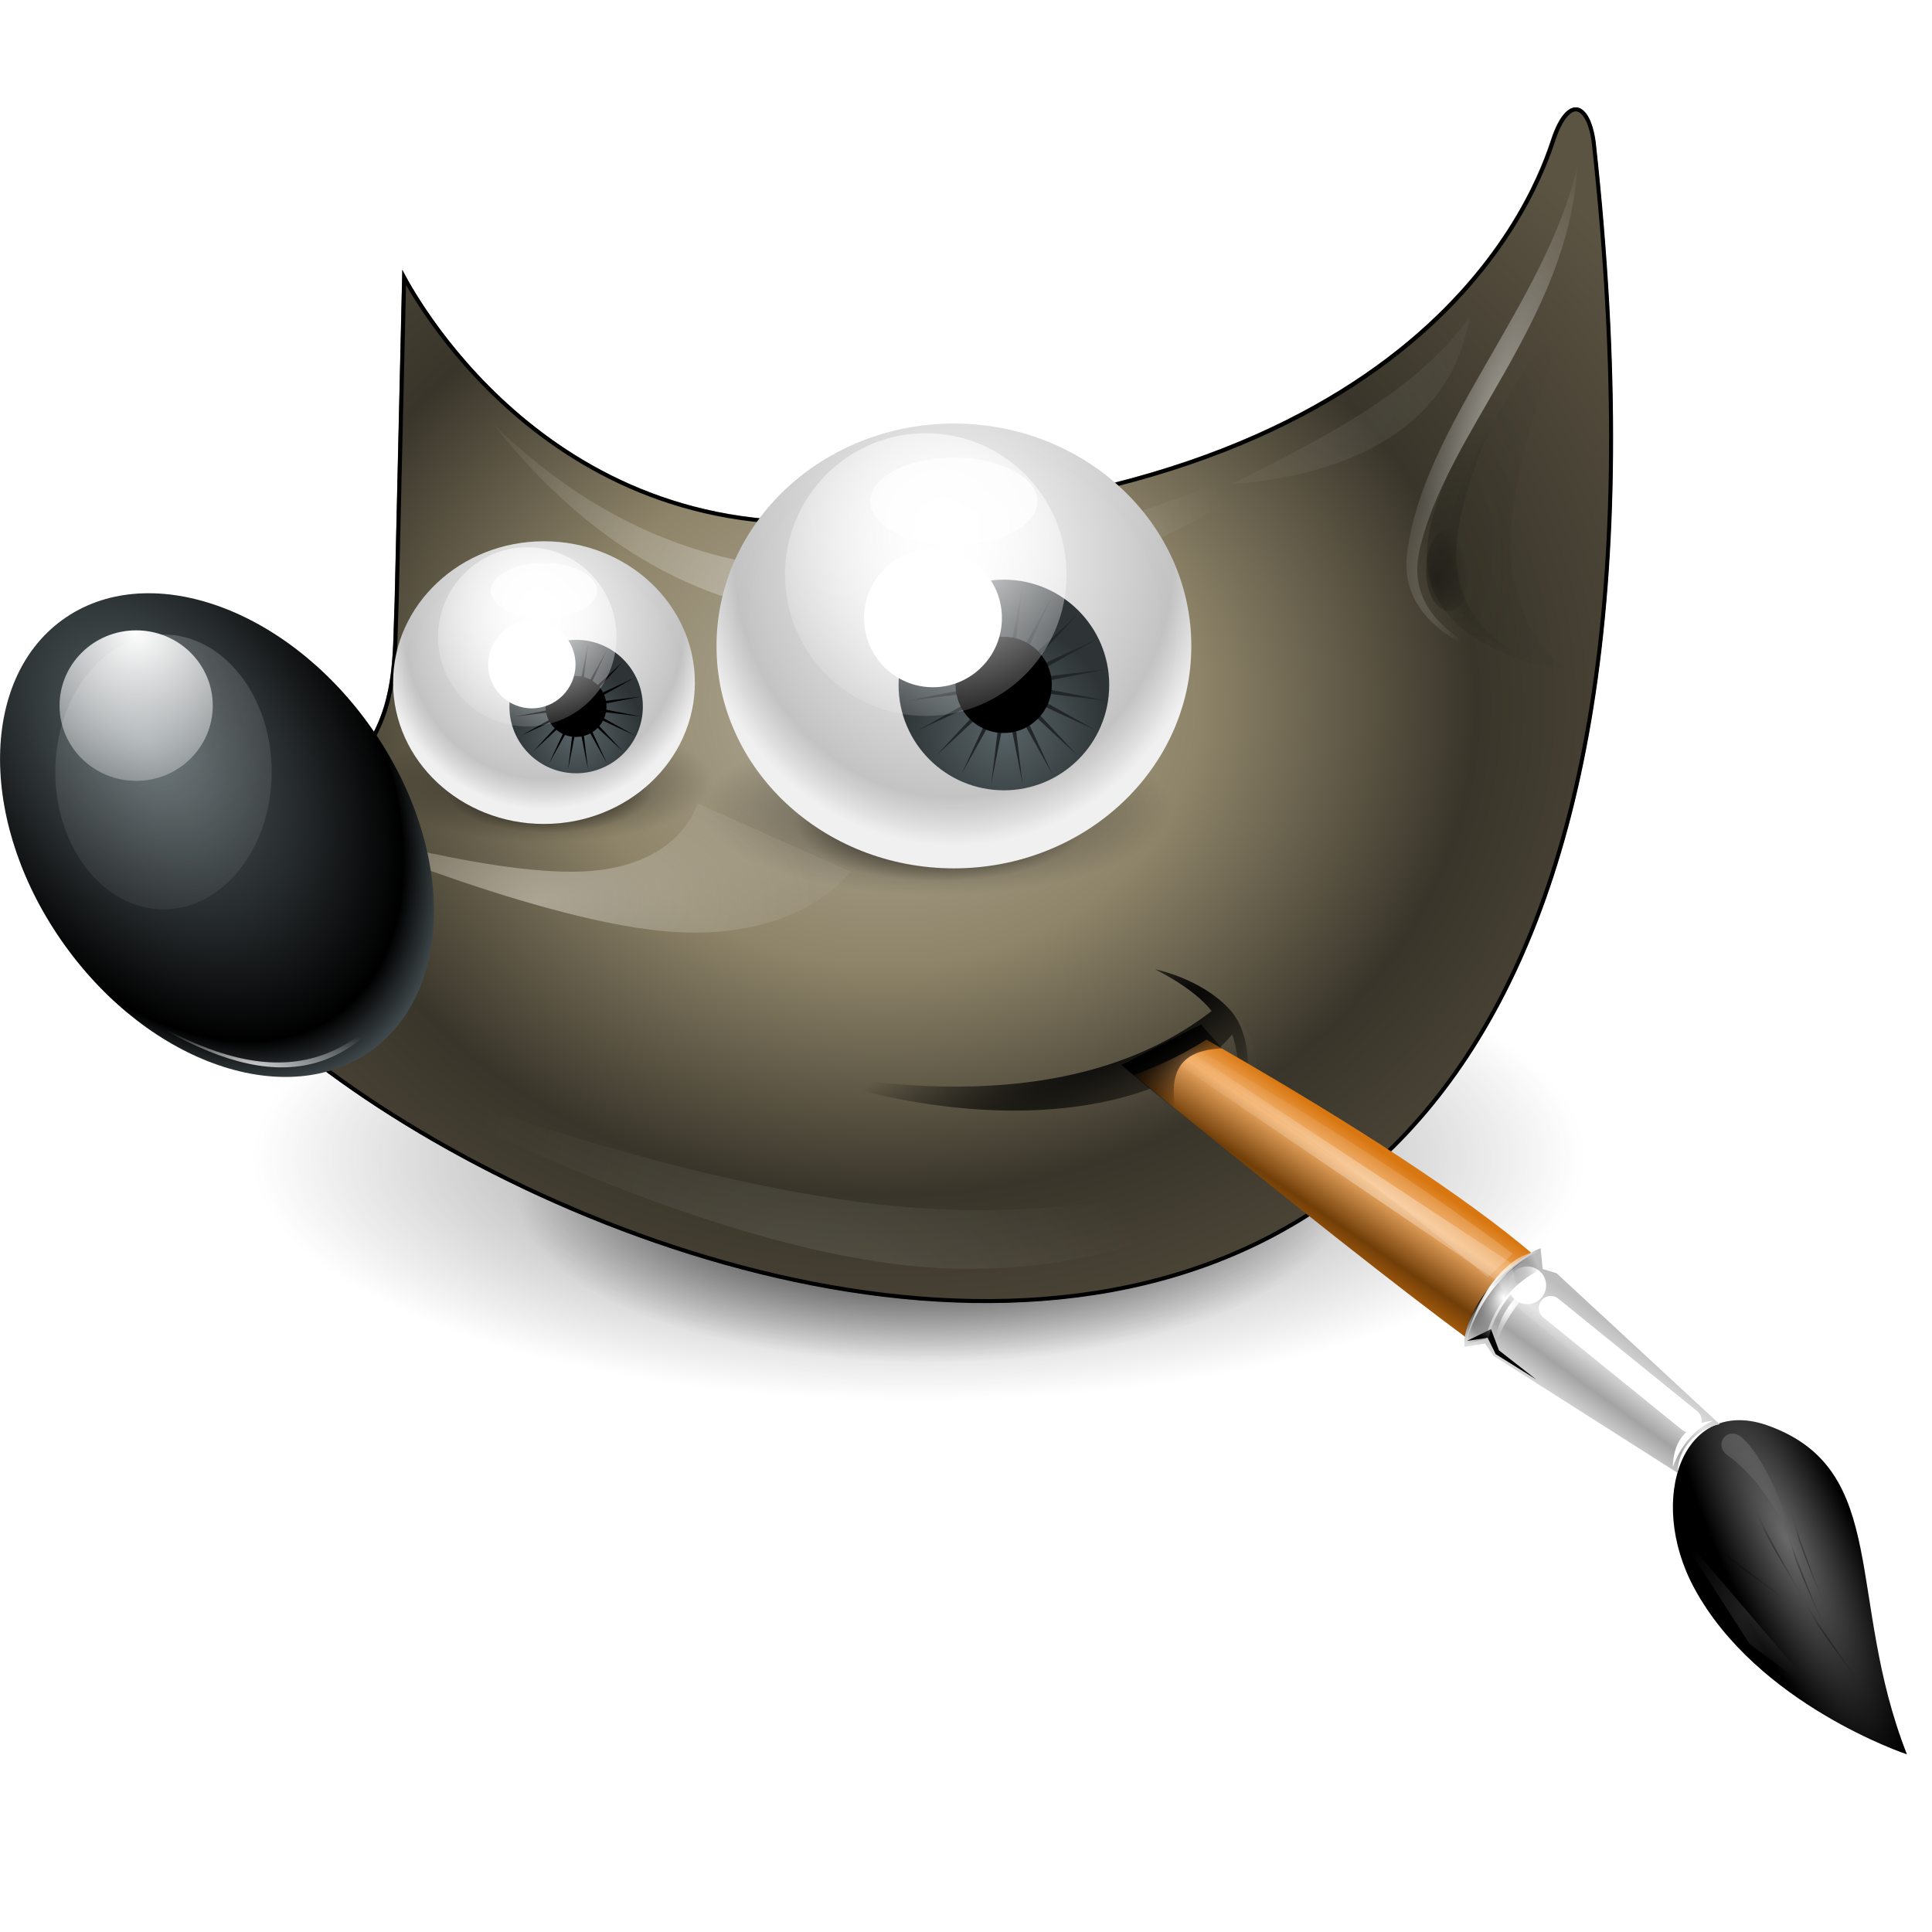 <?xml version="1.0" encoding="UTF-8" standalone="no"?>
<!-- Created with Inkscape (http://www.inkscape.org/) -->

<svg
   width="64mm"
   height="64mm"
   viewBox="0 0 64 64"
   version="1.1"
   id="svg1454"
   inkscape:version="1.1 (c68e22c387, 2021-05-23)"
   sodipodi:docname="gimp.svg"
   xmlns:inkscape="http://www.inkscape.org/namespaces/inkscape"
   xmlns:sodipodi="http://sodipodi.sourceforge.net/DTD/sodipodi-0.dtd"
   xmlns:xlink="http://www.w3.org/1999/xlink"
   xmlns="http://www.w3.org/2000/svg"
   xmlns:svg="http://www.w3.org/2000/svg">
  <sodipodi:namedview
     id="namedview1456"
     pagecolor="#ffffff"
     bordercolor="#666666"
     borderopacity="1.0"
     inkscape:pageshadow="2"
     inkscape:pageopacity="0.0"
     inkscape:pagecheckerboard="0"
     inkscape:document-units="mm"
     showgrid="false"
     fit-margin-top="0"
     fit-margin-left="0"
     fit-margin-right="0"
     fit-margin-bottom="0"
     inkscape:zoom="0.6251494"
     inkscape:cx="141.56616"
     inkscape:cy="13.59675"
     inkscape:window-width="1280"
     inkscape:window-height="656"
     inkscape:window-x="0"
     inkscape:window-y="27"
     inkscape:window-maximized="1"
     inkscape:current-layer="layer1" />
  <defs
     id="defs1451">
    <radialGradient
       r="186"
       fy="675.862"
       fx="401"
       cy="675.862"
       cx="401"
       gradientTransform="matrix(1,0,0,0.379,0,419.689)"
       gradientUnits="userSpaceOnUse"
       id="radialGradient6710"
       xlink:href="#linearGradient2238"
       inkscape:collect="always" />
    <linearGradient
       inkscape:collect="always"
       id="linearGradient2238">
      <stop
         style="stop-color:#000000;stop-opacity:1;"
         offset="0"
         id="stop2240" />
      <stop
         style="stop-color:#000000;stop-opacity:0;"
         offset="1"
         id="stop2242" />
    </linearGradient>
    <radialGradient
       r="186"
       fy="675.862"
       fx="401"
       cy="675.862"
       cx="401"
       gradientTransform="matrix(0.907,1.0097604e-6,-3.2314996e-7,0.379,37.155,419.688)"
       gradientUnits="userSpaceOnUse"
       id="radialGradient6712"
       xlink:href="#linearGradient2238"
       inkscape:collect="always" />
    <filter
       inkscape:collect="always"
       id="filter5909"
       x="-0.098"
       width="1.197"
       y="-0.26"
       height="1.52">
      <feGaussianBlur
         inkscape:collect="always"
         stdDeviation="15.263"
         id="feGaussianBlur5911" />
    </filter>
    <radialGradient
       r="19.229"
       fy="22.79"
       fx="21.333"
       cy="22.79"
       cx="21.333"
       gradientTransform="matrix(5.976,-7.5793425e-8,5.0589879e-8,4.958,-12.673,-21.216)"
       gradientUnits="userSpaceOnUse"
       id="radialGradient7839"
       xlink:href="#linearGradient6597"
       inkscape:collect="always" />
    <linearGradient
       id="linearGradient6597">
      <stop
         id="stop6599"
         offset="0"
         style="stop-color:#b5ae9c;stop-opacity:1;" />
      <stop
         style="stop-color:#8e8469;stop-opacity:1;"
         offset="0.342"
         id="stop6605" />
      <stop
         style="stop-color:#39352a;stop-opacity:1;"
         offset="0.642"
         id="stop6601" />
      <stop
         id="stop6603"
         offset="1"
         style="stop-color:#5c5443;stop-opacity:1;" />
    </linearGradient>
    <linearGradient
       y2="155.595"
       x2="151.718"
       y1="158.667"
       x1="175.655"
       gradientTransform="translate(29.184,44.744)"
       gradientUnits="userSpaceOnUse"
       id="linearGradient7409"
       xlink:href="#linearGradient6712"
       inkscape:collect="always" />
    <linearGradient
       id="linearGradient6712"
       inkscape:collect="always">
      <stop
         id="stop6714"
         offset="0"
         style="stop-color:#ffffff;stop-opacity:1;" />
      <stop
         id="stop6716"
         offset="1"
         style="stop-color:#ffffff;stop-opacity:0;" />
    </linearGradient>
    <filter
       height="1.3"
       y="-0.15"
       width="1.092"
       x="-0.046"
       id="filter6708"
       inkscape:collect="always">
      <feGaussianBlur
         id="feGaussianBlur6710"
         stdDeviation="1.041"
         inkscape:collect="always" />
    </filter>
    <radialGradient
       r="27.063"
       fy="167.153"
       fx="164.91"
       cy="167.153"
       cx="164.91"
       gradientTransform="matrix(1.964,-1.159,0.256,0.434,-217.927,249.385)"
       gradientUnits="userSpaceOnUse"
       id="radialGradient7835"
       xlink:href="#linearGradient2238"
       inkscape:collect="always" />
    <radialGradient
       r="186"
       fy="675.862"
       fx="401"
       cy="675.862"
       cx="401"
       gradientTransform="matrix(1,0,0,0.379,0,419.689)"
       gradientUnits="userSpaceOnUse"
       id="radialGradient6714"
       xlink:href="#linearGradient2238"
       inkscape:collect="always" />
    <radialGradient
       r="186"
       fy="675.862"
       fx="401"
       cy="675.862"
       cx="401"
       gradientTransform="matrix(0.907,1.0097604e-6,-3.2314996e-7,0.379,37.155,419.688)"
       gradientUnits="userSpaceOnUse"
       id="radialGradient6716"
       xlink:href="#linearGradient2238"
       inkscape:collect="always" />
    <radialGradient
       r="32.25"
       fy="136.638"
       fx="94.25"
       cy="136.638"
       cx="94.25"
       gradientTransform="matrix(1,0,0,0.53,29.184,105.431)"
       gradientUnits="userSpaceOnUse"
       id="radialGradient7400"
       xlink:href="#linearGradient6275"
       inkscape:collect="always" />
    <linearGradient
       id="linearGradient6275">
      <stop
         id="stop6277"
         offset="0"
         style="stop-color:#c0baab;stop-opacity:1" />
      <stop
         id="stop6279"
         offset="1"
         style="stop-color:#bfb9a9;stop-opacity:0.176;" />
    </linearGradient>
    <filter
       height="1.852"
       y="-0.426"
       width="1.201"
       x="-0.1"
       id="filter6363"
       inkscape:collect="always">
      <feGaussianBlur
         id="feGaussianBlur6365"
         stdDeviation="2.695"
         inkscape:collect="always" />
    </filter>
    <clipPath
       id="clipPath6405"
       clipPathUnits="userSpaceOnUse">
      <path
         sodipodi:nodetypes="csscccc"
         id="path6407"
         d="m 78.352,58.821 c 0,0 14.636,30.306 48.876,29.451 71.755,-1.808 84.337,-39.393 86.137,-44.815 1.8,-5.423 4.555,-4.601 5.192,0.41 C 241.96,257.162 56.148,165.645 49.549,129.317 78.953,119.971 76.952,109.184 77.452,97.684 Z"
         style="display:inline;overflow:visible;visibility:visible;fill:none;fill-opacity:1;fill-rule:evenodd;stroke:#000000;stroke-width:1;stroke-linecap:butt;stroke-linejoin:miter;stroke-miterlimit:10;stroke-dasharray:none;stroke-dashoffset:0;stroke-opacity:1;marker:none;marker-start:none;marker-mid:none;marker-end:none" />
    </clipPath>
    <filter
       id="filter6453"
       inkscape:collect="always"
       x="-0.022"
       y="-0.027"
       width="1.044"
       height="1.054">
      <feGaussianBlur
         id="feGaussianBlur6455"
         stdDeviation="1.374"
         inkscape:collect="always" />
    </filter>
    <radialGradient
       r="4.831"
       fy="25.271"
       fx="6.024"
       cy="25.271"
       cx="6.024"
       gradientTransform="matrix(-1.239,-0.015,0.032,-1.938,12.681,73.615)"
       gradientUnits="userSpaceOnUse"
       id="radialGradient6718"
       xlink:href="#linearGradient6457"
       inkscape:collect="always" />
    <linearGradient
       id="linearGradient6457">
      <stop
         style="stop-color:#5b676b;stop-opacity:1;"
         offset="0"
         id="stop6459" />
      <stop
         id="stop6463"
         offset="0.816"
         style="stop-color:#000000;stop-opacity:1" />
      <stop
         style="stop-color:#606e73;stop-opacity:1"
         offset="1"
         id="stop6461" />
    </linearGradient>
    <radialGradient
       r="186"
       fy="675.862"
       fx="401"
       cy="675.862"
       cx="401"
       gradientTransform="matrix(1,0,0,0.379,0,419.689)"
       gradientUnits="userSpaceOnUse"
       id="radialGradient6720"
       xlink:href="#linearGradient2238"
       inkscape:collect="always" />
    <radialGradient
       r="186"
       fy="675.862"
       fx="401"
       cy="675.862"
       cx="401"
       gradientTransform="matrix(0.907,1.0097604e-6,-3.2314996e-7,0.379,37.155,419.688)"
       gradientUnits="userSpaceOnUse"
       id="radialGradient6722"
       xlink:href="#linearGradient2238"
       inkscape:collect="always" />
    <radialGradient
       gradientUnits="userSpaceOnUse"
       gradientTransform="matrix(1,0.018,-0.014,0.772,1.432,-7.74)"
       r="51.972"
       fy="104.018"
       fx="106.42"
       cy="104.018"
       cx="106.42"
       id="radialGradient7960"
       xlink:href="#linearGradient6712"
       inkscape:collect="always" />
    <filter
       height="1.38"
       y="-0.19"
       width="1.076"
       x="-0.038"
       id="filter7998"
       inkscape:collect="always">
      <feGaussianBlur
         id="feGaussianBlur8000"
         stdDeviation="1.652"
         inkscape:collect="always" />
    </filter>
    <radialGradient
       r="478.004"
       fy="356.048"
       fx="181.893"
       cy="356.048"
       cx="181.893"
       gradientTransform="matrix(1.111,4.6390272e-8,-9.5114409e-8,0.767,1.589,146.436)"
       gradientUnits="userSpaceOnUse"
       id="radialGradient6724"
       xlink:href="#linearGradient6193"
       inkscape:collect="always" />
    <linearGradient
       id="linearGradient6193">
      <stop
         style="stop-color:#ffffff;stop-opacity:1;"
         offset="0"
         id="stop6195" />
      <stop
         id="stop6197"
         offset="0.833"
         style="stop-color:#c3c3c3;stop-opacity:1" />
      <stop
         style="stop-color:#f0f0f0;stop-opacity:1;"
         offset="1"
         id="stop6199" />
    </linearGradient>
    <radialGradient
       r="478.004"
       fy="500.904"
       fx="203.647"
       cy="500.904"
       cx="203.647"
       gradientTransform="matrix(1,0,0,0.589,0,219.335)"
       gradientUnits="userSpaceOnUse"
       id="radialGradient6726"
       xlink:href="#linearGradient5596"
       inkscape:collect="always" />
    <linearGradient
       id="linearGradient5596">
      <stop
         style="stop-color:#000000;stop-opacity:0;"
         offset="0"
         id="stop5598" />
      <stop
         id="stop5604"
         offset="0.881"
         style="stop-color:#000000;stop-opacity:0;" />
      <stop
         style="stop-color:#000000;stop-opacity:1;"
         offset="1"
         id="stop5600" />
    </linearGradient>
    <filter
       inkscape:collect="always"
       id="filter5638"
       x="-0.058"
       y="-0.098"
       width="1.116"
       height="1.197">
      <feGaussianBlur
         inkscape:collect="always"
         stdDeviation="23.091"
         id="feGaussianBlur5640" />
    </filter>
    <filter
       inkscape:collect="always"
       x="-0.162"
       width="1.324"
       y="-0.35"
       height="1.7"
       id="filter6113">
      <feGaussianBlur
         inkscape:collect="always"
         stdDeviation="8.172"
         id="feGaussianBlur6115" />
    </filter>
    <radialGradient
       r="12.374"
       fy="99.426"
       fx="173.948"
       cy="99.426"
       cx="173.948"
       gradientUnits="userSpaceOnUse"
       id="radialGradient6728"
       xlink:href="#linearGradient6367"
       inkscape:collect="always" />
    <linearGradient
       id="linearGradient6367"
       inkscape:collect="always">
      <stop
         id="stop6369"
         offset="0"
         style="stop-color:#596569;stop-opacity:1" />
      <stop
         id="stop6371"
         offset="1"
         style="stop-color:#2e3436;stop-opacity:1" />
    </linearGradient>
    <radialGradient
       r="1.768"
       fy="20.331"
       fx="21.587"
       cy="20.331"
       cx="21.587"
       gradientTransform="matrix(1.595,0.037,-0.037,1.595,-12.084,-12.896)"
       gradientUnits="userSpaceOnUse"
       id="radialGradient6730"
       xlink:href="#linearGradient6712"
       inkscape:collect="always" />
    <radialGradient
       r="478.004"
       fy="356.048"
       fx="181.893"
       cy="356.048"
       cx="181.893"
       gradientTransform="matrix(1.111,4.6390272e-8,-9.5114409e-8,0.767,1.589,146.436)"
       gradientUnits="userSpaceOnUse"
       id="radialGradient6732"
       xlink:href="#linearGradient6193"
       inkscape:collect="always" />
    <radialGradient
       r="478.004"
       fy="500.904"
       fx="203.647"
       cy="500.904"
       cx="203.647"
       gradientTransform="matrix(1,0,0,0.589,0,219.335)"
       gradientUnits="userSpaceOnUse"
       id="radialGradient6734"
       xlink:href="#linearGradient5596"
       inkscape:collect="always" />
    <radialGradient
       r="12.374"
       fy="99.426"
       fx="173.948"
       cy="99.426"
       cx="173.948"
       gradientUnits="userSpaceOnUse"
       id="radialGradient849"
       xlink:href="#linearGradient6367"
       inkscape:collect="always" />
    <radialGradient
       r="1.768"
       fy="20.331"
       fx="21.587"
       cy="20.331"
       cx="21.587"
       gradientTransform="matrix(1.595,0.037,-0.037,1.595,-12.084,-12.896)"
       gradientUnits="userSpaceOnUse"
       id="radialGradient6738"
       xlink:href="#linearGradient6712"
       inkscape:collect="always" />
    <radialGradient
       r="1.768"
       fy="21.483"
       fx="4.066"
       cy="21.483"
       cx="4.066"
       gradientTransform="matrix(2.846,-0.078,0.095,3.415,-9.54,-51.926)"
       gradientUnits="userSpaceOnUse"
       id="radialGradient6740"
       xlink:href="#linearGradient6712"
       inkscape:collect="always" />
    <filter
       height="1.415"
       y="-0.208"
       width="1.498"
       x="-0.249"
       id="filter6525"
       inkscape:collect="always">
      <feGaussianBlur
         id="feGaussianBlur6527"
         stdDeviation="0.367"
         inkscape:collect="always" />
    </filter>
    <radialGradient
       r="1.768"
       fy="21.483"
       fx="4.066"
       cy="21.483"
       cx="4.066"
       gradientTransform="matrix(2.846,-0.078,0.095,3.415,-9.54,-51.926)"
       gradientUnits="userSpaceOnUse"
       id="radialGradient6742"
       xlink:href="#linearGradient6712"
       inkscape:collect="always" />
    <radialGradient
       r="6.627"
       fy="86.136"
       fx="202.373"
       cy="86.136"
       cx="202.373"
       gradientTransform="matrix(2.995,-0.111,0.088,2.363,-411.332,-90.499)"
       gradientUnits="userSpaceOnUse"
       id="radialGradient6744"
       xlink:href="#linearGradient6531"
       inkscape:collect="always" />
    <linearGradient
       id="linearGradient6531"
       inkscape:collect="always">
      <stop
         id="stop6533"
         offset="0"
         style="stop-color:#23211a;stop-opacity:1;" />
      <stop
         id="stop6535"
         offset="1"
         style="stop-color:#23211a;stop-opacity:0;" />
    </linearGradient>
    <filter
       height="1.147"
       y="-0.074"
       width="1.416"
       x="-0.208"
       id="filter6627"
       inkscape:collect="always">
      <feGaussianBlur
         id="feGaussianBlur6629"
         stdDeviation="1.149"
         inkscape:collect="always" />
    </filter>
    <radialGradient
       r="6.627"
       fy="86.399"
       fx="200.292"
       cy="86.399"
       cx="200.292"
       gradientTransform="matrix(2.997,0.03,-0.05,4.987,-398.072,-344.899)"
       gradientUnits="userSpaceOnUse"
       id="radialGradient6746"
       xlink:href="#linearGradient6531"
       inkscape:collect="always" />
    <filter
       height="1.22"
       y="-0.11"
       width="1.622"
       x="-0.311"
       id="filter6583"
       inkscape:collect="always">
      <feGaussianBlur
         id="feGaussianBlur6585"
         stdDeviation="1.717"
         inkscape:collect="always" />
    </filter>
    <radialGradient
       r="6.627"
       fy="82.396"
       fx="204.161"
       cy="82.396"
       cx="204.161"
       gradientTransform="matrix(0.952,0.305,-1.308,4.084,119.686,-321.645)"
       gradientUnits="userSpaceOnUse"
       id="radialGradient6748"
       xlink:href="#linearGradient6712"
       inkscape:collect="always" />
    <filter
       height="1.113"
       y="-0.057"
       width="1.331"
       x="-0.165"
       id="filter6657"
       inkscape:collect="always">
      <feGaussianBlur
         id="feGaussianBlur6659"
         stdDeviation="1.194"
         inkscape:collect="always" />
    </filter>
    <clipPath
       id="clipPath7948"
       clipPathUnits="userSpaceOnUse">
      <path
         sodipodi:nodetypes="cccccc"
         id="path7950"
         d="m 126,141.25 c 13.634,-0.029 30.696,-3.486 43.875,-22 L 254.5,182 l 3.5,78.5 -99,-51 z"
         style="display:inline;overflow:visible;visibility:visible;opacity:0.578;fill:#000000;fill-opacity:1;fill-rule:evenodd;stroke:none;stroke-width:20;stroke-linecap:round;stroke-linejoin:miter;stroke-miterlimit:4;stroke-dasharray:none;stroke-dashoffset:0;stroke-opacity:1;marker:none;marker-start:none;marker-mid:none;marker-end:none;enable-background:accumulate" />
    </clipPath>
    <linearGradient
       y2="7.331"
       x2="36.611"
       y1="5.254"
       x1="38.289"
       gradientTransform="matrix(-2.137,0.072,0.983,2.108,217.29,112.357)"
       gradientUnits="userSpaceOnUse"
       id="linearGradient7907"
       xlink:href="#linearGradient3222"
       inkscape:collect="always" />
    <linearGradient
       inkscape:collect="always"
       id="linearGradient3222">
      <stop
         style="stop-color:#eac586;stop-opacity:1;"
         offset="0"
         id="stop3224" />
      <stop
         style="stop-color:#eac586;stop-opacity:0;"
         offset="1"
         id="stop3226" />
    </linearGradient>
    <radialGradient
       r="7.579"
       fy="39.448"
       fx="14.755"
       cy="39.448"
       cx="14.755"
       gradientTransform="matrix(-1.7,-3.827,1.037,-0.46,211.648,270.555)"
       gradientUnits="userSpaceOnUse"
       id="radialGradient7904"
       xlink:href="#linearGradient6963"
       inkscape:collect="always" />
    <linearGradient
       id="linearGradient6963">
      <stop
         id="stop6965"
         offset="0"
         style="stop-color:#696969;stop-opacity:1;" />
      <stop
         id="stop6967"
         offset="1"
         style="stop-color:#000000;stop-opacity:1;" />
    </linearGradient>
    <linearGradient
       y2="42.282"
       x2="7.752"
       y1="37.752"
       x1="13.236"
       gradientTransform="matrix(-3.429,1.524,-1.524,-3.429,253.755,147.637)"
       gradientUnits="userSpaceOnUse"
       id="linearGradient7848"
       xlink:href="#linearGradient6712"
       inkscape:collect="always" />
    <filter
       id="filter6586"
       height="1.268"
       y="-0.134"
       width="1.434"
       x="-0.217"
       inkscape:collect="always">
      <feGaussianBlur
         id="feGaussianBlur6588"
         stdDeviation="1.549"
         inkscape:collect="always" />
    </filter>
    <linearGradient
       y2="20.352"
       x2="24.873"
       y1="24.775"
       x1="30.386"
       gradientTransform="matrix(-3.988,1.865,-1.865,-3.988,297.73,167.332)"
       gradientUnits="userSpaceOnUse"
       id="linearGradient7850"
       xlink:href="#linearGradient6536"
       inkscape:collect="always" />
    <linearGradient
       id="linearGradient6536">
      <stop
         id="stop6538"
         offset="0"
         style="stop-color:#d87711;stop-opacity:1;" />
      <stop
         style="stop-color:#f3ae66;stop-opacity:1;"
         offset="0.242"
         id="stop6540" />
      <stop
         id="stop6542"
         offset="0.621"
         style="stop-color:#713e08;stop-opacity:1;" />
      <stop
         id="stop6544"
         offset="1"
         style="stop-color:#e07c12;stop-opacity:1;" />
    </linearGradient>
    <linearGradient
       y2="213.75"
       x2="92.5"
       y1="127"
       x1="144.5"
       gradientUnits="userSpaceOnUse"
       id="linearGradient7852"
       xlink:href="#linearGradient6712"
       inkscape:collect="always" />
    <filter
       id="filter6532"
       inkscape:collect="always"
       x="-0.038"
       y="-0.025"
       width="1.076"
       height="1.05">
      <feGaussianBlur
         id="feGaussianBlur6534"
         stdDeviation="1.129"
         inkscape:collect="always" />
    </filter>
    <linearGradient
       y2="27.741"
       x2="20.655"
       y1="31.019"
       x1="24.505"
       gradientTransform="matrix(-3.988,1.865,-1.865,-3.988,297.73,167.332)"
       gradientUnits="userSpaceOnUse"
       id="linearGradient7854"
       xlink:href="#linearGradient6939"
       inkscape:collect="always" />
    <linearGradient
       id="linearGradient6939">
      <stop
         id="stop6941"
         offset="0"
         style="stop-color:#bdbdbd;stop-opacity:1;" />
      <stop
         style="stop-color:#e2e2e2;stop-opacity:1;"
         offset="0.333"
         id="stop6947" />
      <stop
         id="stop6949"
         offset="0.667"
         style="stop-color:#a3a3a3;stop-opacity:1;" />
      <stop
         id="stop6943"
         offset="1"
         style="stop-color:#dddddd;stop-opacity:1;" />
    </linearGradient>
    <filter
       id="filter6042"
       height="1.339"
       y="-0.17"
       width="1.426"
       x="-0.213"
       inkscape:collect="always">
      <feGaussianBlur
         id="feGaussianBlur6044"
         stdDeviation="1.124"
         inkscape:collect="always" />
    </filter>
    <filter
       id="filter5832"
       inkscape:collect="always"
       x="-0.059"
       y="-0.069"
       width="1.118"
       height="1.139">
      <feGaussianBlur
         id="feGaussianBlur5834"
         stdDeviation="0.263"
         inkscape:collect="always" />
    </filter>
    <filter
       id="filter5972"
       height="1.772"
       y="-0.386"
       width="1.772"
       x="-0.386"
       inkscape:collect="always">
      <feGaussianBlur
         id="feGaussianBlur5974"
         stdDeviation="0.402"
         inkscape:collect="always" />
    </filter>
    <filter
       inkscape:collect="always"
       id="filter7415"
       x="-0.2"
       width="1.4"
       y="-0.144"
       height="1.287">
      <feGaussianBlur
         inkscape:collect="always"
         stdDeviation="0.957"
         id="feGaussianBlur7417" />
    </filter>
    <radialGradient
       r="11.125"
       fy="121.543"
       fx="154.625"
       cy="121.543"
       cx="154.625"
       gradientTransform="matrix(1.303,0,0,1.025,-47.034,-3.471)"
       gradientUnits="userSpaceOnUse"
       id="radialGradient7856"
       xlink:href="#linearGradient2238"
       inkscape:collect="always" />
    <filter
       id="filter6142"
       inkscape:collect="always"
       x="-0.068"
       y="-0.086"
       width="1.136"
       height="1.172">
      <feGaussianBlur
         id="feGaussianBlur6144"
         stdDeviation="0.628"
         inkscape:collect="always" />
    </filter>
    <radialGradient
       r="8.5"
       fy="116.719"
       fx="158.5"
       cy="116.719"
       cx="158.5"
       gradientTransform="matrix(0.94,-0.342,0.246,0.677,-30.084,83.293)"
       gradientUnits="userSpaceOnUse"
       id="radialGradient7858"
       xlink:href="#linearGradient6712"
       inkscape:collect="always" />
    <radialGradient
       r="11.125"
       fy="118.5"
       fx="156.125"
       cy="118.5"
       cx="156.125"
       gradientTransform="matrix(0.94,-0.342,0.269,0.739,-32.213,75.984)"
       gradientUnits="userSpaceOnUse"
       id="radialGradient7860"
       xlink:href="#linearGradient6712"
       inkscape:collect="always" />
    <radialGradient
       r="8.5"
       fy="116.719"
       fx="158.5"
       cy="116.719"
       cx="158.5"
       gradientTransform="matrix(2.325,-0.846,0.61,1.676,-294.439,52.466)"
       gradientUnits="userSpaceOnUse"
       id="radialGradient7862"
       xlink:href="#linearGradient6712"
       inkscape:collect="always" />
    <radialGradient
       r="12.625"
       fy="192.487"
       fx="60.32"
       cy="192.487"
       cx="60.32"
       gradientTransform="matrix(-0.459,-0.195,-0.203,0.478,296.811,120.679)"
       gradientUnits="userSpaceOnUse"
       id="radialGradient7885"
       xlink:href="#linearGradient2238"
       inkscape:collect="always" />
    <radialGradient
       r="12.625"
       fy="192.487"
       fx="60.32"
       cy="192.487"
       cx="60.32"
       gradientTransform="matrix(-0.48,-0.136,-0.142,0.499,282.874,109.662)"
       gradientUnits="userSpaceOnUse"
       id="radialGradient7882"
       xlink:href="#linearGradient2238"
       inkscape:collect="always" />
    <radialGradient
       r="12.625"
       fy="192.487"
       fx="60.32"
       cy="192.487"
       cx="60.32"
       gradientTransform="matrix(-0.495,0.069,0.071,0.514,239.055,96.804)"
       gradientUnits="userSpaceOnUse"
       id="radialGradient7879"
       xlink:href="#linearGradient2238"
       inkscape:collect="always" />
    <radialGradient
       r="14.625"
       fy="200.75"
       fx="37.875"
       cy="200.75"
       cx="37.875"
       gradientTransform="matrix(1,0,0,1.231,33.25,-53.577)"
       gradientUnits="userSpaceOnUse"
       id="radialGradient7917"
       xlink:href="#linearGradient6712"
       inkscape:collect="always" />
    <filter
       inkscape:collect="always"
       id="filter7068"
       x="-0.094"
       y="-0.077"
       width="1.189"
       height="1.154">
      <feGaussianBlur
         inkscape:collect="always"
         stdDeviation="1.151"
         id="feGaussianBlur7070" />
    </filter>
    <radialGradient
       r="70.75"
       fy="101.5"
       fx="147.25"
       cy="101.5"
       cx="147.25"
       gradientTransform="matrix(-0.495,0.069,0.065,0.472,242.623,97.03)"
       gradientUnits="userSpaceOnUse"
       id="radialGradient7875"
       xlink:href="#linearGradient6712"
       inkscape:collect="always" />
    <radialGradient
       r="12.625"
       fy="192.487"
       fx="60.32"
       cy="192.487"
       cx="60.32"
       gradientTransform="matrix(-0.406,-0.188,-0.18,0.46,289.321,121.064)"
       gradientUnits="userSpaceOnUse"
       id="radialGradient7911"
       xlink:href="#linearGradient2238"
       inkscape:collect="always" />
    <radialGradient
       r="12.625"
       fy="192.487"
       fx="60.32"
       cy="192.487"
       cx="60.32"
       gradientTransform="matrix(-0.492,-0.088,-0.091,0.511,280.422,115.577)"
       gradientUnits="userSpaceOnUse"
       id="radialGradient7915"
       xlink:href="#linearGradient2238"
       inkscape:collect="always" />
    <linearGradient
       y2="154.442"
       x2="173.241"
       y1="148.785"
       x1="169.175"
       gradientTransform="translate(29.184,44.744)"
       gradientUnits="userSpaceOnUse"
       id="linearGradient7306"
       xlink:href="#linearGradient2238"
       inkscape:collect="always" />
    <filter
       height="1.215"
       y="-0.107"
       width="1.183"
       x="-0.091"
       id="filter8275"
       inkscape:collect="always">
      <feGaussianBlur
         id="feGaussianBlur8277"
         stdDeviation="0.451"
         inkscape:collect="always" />
    </filter>
    <radialGradient
       r="60.25"
       fy="234.591"
       fx="115.75"
       cy="234.591"
       cx="115.75"
       gradientTransform="matrix(-0.644,-0.495,0.315,-0.41,159.529,378.64)"
       gradientUnits="userSpaceOnUse"
       id="radialGradient7303"
       xlink:href="#linearGradient6712"
       inkscape:collect="always" />
    <filter
       height="1.402"
       y="-0.201"
       width="1.086"
       x="-0.043"
       id="filter8393"
       inkscape:collect="always">
      <feGaussianBlur
         id="feGaussianBlur8395"
         stdDeviation="2.15"
         inkscape:collect="always" />
    </filter>
    <radialGradient
       gradientUnits="userSpaceOnUse"
       gradientTransform="matrix(1.406,-0.031,0.057,2.549,-79.093,-110.543)"
       r="2"
       fy="75.323"
       fx="184.188"
       cy="75.323"
       cx="184.188"
       id="radialGradient7746"
       xlink:href="#linearGradient2238"
       inkscape:collect="always" />
    <filter
       height="1.227"
       y="-0.113"
       width="1.411"
       x="-0.205"
       id="filter7768"
       inkscape:collect="always">
      <feGaussianBlur
         id="feGaussianBlur7770"
         stdDeviation="0.342"
         inkscape:collect="always" />
    </filter>
    <radialGradient
       gradientUnits="userSpaceOnUse"
       gradientTransform="matrix(1.624,-1.437,1.5,1.694,-186.613,203.765)"
       r="14.849"
       fy="55.712"
       fx="170.059"
       cy="55.712"
       cx="170.059"
       id="radialGradient8010"
       xlink:href="#linearGradient6712"
       inkscape:collect="always" />
    <filter
       height="1.496"
       y="-0.248"
       width="1.348"
       x="-0.174"
       id="filter8088"
       inkscape:collect="always">
      <feGaussianBlur
         id="feGaussianBlur8090"
         stdDeviation="2.156"
         inkscape:collect="always" />
    </filter>
    <radialGradient
       inkscape:collect="always"
       xlink:href="#linearGradient6712"
       id="radialGradient8608"
       gradientUnits="userSpaceOnUse"
       gradientTransform="matrix(1,0,0,0.307,-25.003,81.825)"
       cx="60.625"
       cy="180.014"
       fx="60.625"
       fy="180.014"
       r="18.375" />
    <filter
       inkscape:collect="always"
       id="filter8622"
       x="-0.023"
       y="-0.075"
       width="1.046"
       height="1.15">
      <feGaussianBlur
         inkscape:collect="always"
         stdDeviation="0.353"
         id="feGaussianBlur8624" />
    </filter>
    <radialGradient
       inkscape:collect="always"
       xlink:href="#linearGradient6367"
       id="radialGradient1110"
       gradientUnits="userSpaceOnUse"
       cx="173.948"
       cy="99.426"
       fx="173.948"
       fy="99.426"
       r="12.374" />
  </defs>
  <g
     inkscape:label="Layer 1"
     inkscape:groupmode="layer"
     id="layer1"
     transform="translate(-94.598,-141.857)">
    <g
       transform="matrix(0.265,0,0,0.265,93.486,140.892)"
       id="g6335"
       style="display:inline;enable-background:new">
      <g
         id="g6265"
         transform="matrix(1.064,0,0,1.064,371.115,-169.89)">
        <ellipse
           transform="matrix(0.261,0,0,0.279,-340.224,114.951)"
           id="path5188"
           style="display:inline;overflow:visible;visibility:visible;fill:url(#radialGradient6710);fill-opacity:1;fill-rule:nonzero;stroke:none;stroke-width:1;stroke-linecap:round;stroke-linejoin:round;stroke-miterlimit:4;stroke-dasharray:none;stroke-dashoffset:0;stroke-opacity:1;marker:none;marker-start:none;marker-mid:none;marker-end:none"
           cx="401"
           cy="675.862"
           rx="186"
           ry="70.5" />
        <ellipse
           style="display:inline;overflow:visible;visibility:visible;opacity:0.741;fill:url(#radialGradient6712);fill-opacity:1;fill-rule:nonzero;stroke:none;stroke-width:1;stroke-linecap:round;stroke-linejoin:round;stroke-miterlimit:4;stroke-dasharray:none;stroke-dashoffset:0;stroke-opacity:1;marker:none;marker-start:none;marker-mid:none;marker-end:none;filter:url(#filter5909)"
           id="path2260"
           transform="matrix(0.464,0,0,0.406,-422.889,24.67)"
           cx="401"
           cy="675.862"
           rx="186"
           ry="70.5" />
      </g>
      <path
         style="display:inline;overflow:visible;visibility:visible;fill:url(#radialGradient7839);fill-opacity:1;fill-rule:evenodd;stroke:none;stroke-width:1;stroke-linecap:butt;stroke-linejoin:miter;stroke-miterlimit:10;stroke-dasharray:none;stroke-dashoffset:0;stroke-opacity:1;marker:none;marker-start:none;marker-mid:none;marker-end:none"
         d="m 54.48,37.359 c 0,0 15.57,32.239 51.994,31.33 76.332,-1.923 89.717,-41.906 91.632,-47.674 1.915,-5.769 4.845,-4.895 5.523,0.437 C 228.524,248.354 30.859,150.999 23.839,112.352 55.119,102.411 52.99,90.935 53.522,78.702 Z"
         id="path4323"
         sodipodi:nodetypes="csscccc" />
      <path
         sodipodi:nodetypes="cccsccc"
         id="path6682"
         d="m 153.839,198.419 c 27.067,5.436 41.735,-0.488 49.802,-6.743 -2.13,-2.763 -6.653,-4.909 -6.653,-4.909 0,0 5.267,1 8.698,4.634 2.348,2.488 2.564,6.506 2.05,12.01 -0.514,-2.339 -1.018,-7.331 -1.684,-8.984 -7.255,8.823 -27.281,12.831 -52.214,3.992 z"
         style="display:inline;overflow:visible;visibility:visible;opacity:0.114;fill:url(#linearGradient7409);fill-opacity:1;fill-rule:evenodd;stroke:none;stroke-width:1;stroke-linecap:butt;stroke-linejoin:miter;stroke-miterlimit:10;stroke-dasharray:none;stroke-dashoffset:0;stroke-opacity:1;marker:none;marker-start:none;marker-mid:none;marker-end:none;filter:url(#filter6708)"
         transform="matrix(1.064,0,0,1.064,-59.916,-72.812)" />
      <path
         style="display:inline;overflow:visible;visibility:visible;fill:url(#radialGradient7835);fill-opacity:1;fill-rule:evenodd;stroke:none;stroke-width:1;stroke-linecap:butt;stroke-linejoin:miter;stroke-miterlimit:10;stroke-dasharray:none;stroke-dashoffset:0;stroke-opacity:1;marker:none;marker-start:none;marker-mid:none;marker-end:none"
         d="m 102.672,137.201 c 28.794,5.783 44.398,-0.519 52.979,-7.173 -2.266,-2.939 -7.077,-5.222 -7.077,-5.222 0,0 5.603,1.064 9.253,4.93 2.498,2.646 2.727,6.921 2.181,12.776 -0.546,-2.488 -1.083,-7.798 -1.791,-9.557 -7.718,9.386 -29.022,13.65 -55.544,4.246 z"
         id="path6480"
         sodipodi:nodetypes="cccsccc" />
      <g
         id="g6247"
         transform="matrix(0.374,0,0,0.374,182.237,56.535)">
        <ellipse
           style="display:inline;overflow:visible;visibility:visible;fill:url(#radialGradient6714);fill-opacity:1;fill-rule:nonzero;stroke:none;stroke-width:1;stroke-linecap:round;stroke-linejoin:round;stroke-miterlimit:4;stroke-dasharray:none;stroke-dashoffset:0;stroke-opacity:1;marker:none;marker-start:none;marker-mid:none;marker-end:none"
           id="path6239"
           transform="matrix(0.261,0,0,0.279,-266.224,-55.049)"
           cx="401"
           cy="675.862"
           rx="186"
           ry="70.5" />
        <ellipse
           transform="matrix(0.464,0,0,0.406,-348.889,-145.33)"
           id="path6241"
           style="display:inline;overflow:visible;visibility:visible;opacity:0.741;fill:url(#radialGradient6716);fill-opacity:1;fill-rule:nonzero;stroke:none;stroke-width:1;stroke-linecap:round;stroke-linejoin:round;stroke-miterlimit:4;stroke-dasharray:none;stroke-dashoffset:0;stroke-opacity:1;marker:none;marker-start:none;marker-mid:none;marker-end:none;filter:url(#filter5909)"
           cx="401"
           cy="675.862"
           rx="186"
           ry="70.5" />
      </g>
      <path
         style="display:inline;overflow:visible;visibility:visible;opacity:0.867;fill:url(#radialGradient7400);fill-opacity:1;fill-rule:nonzero;stroke:none;stroke-width:3;stroke-linecap:butt;stroke-linejoin:miter;stroke-miterlimit:4;stroke-dasharray:none;stroke-dashoffset:0;stroke-opacity:1;marker:none;marker-start:none;marker-mid:none;marker-end:none;filter:url(#filter6363);enable-background:accumulate"
         d="m 142.184,166.244 c 0,0 -1.875,7.5 -13.5,8 -11.625,0.5 -33,-6 -33,-6 0,0 26.375,11.5 42.5,13 16.125,1.5 22,-7 22,-7 z"
         id="path6273"
         sodipodi:nodetypes="cscscc"
         transform="matrix(1.064,0,0,1.064,-59.916,-72.812)" />
      <path
         sodipodi:nodetypes="csscccc"
         id="path6401"
         d="m 78.352,58.821 c 0,0 14.636,30.306 48.876,29.451 71.755,-1.808 84.337,-39.393 86.137,-44.815 1.8,-5.423 4.555,-4.601 5.192,0.41 C 241.96,257.162 56.148,165.645 49.549,129.317 78.953,119.971 76.952,109.184 77.452,97.684 Z"
         style="display:inline;overflow:visible;visibility:visible;fill:none;fill-opacity:1;fill-rule:evenodd;stroke:#000000;stroke-width:0.94;stroke-linecap:butt;stroke-linejoin:miter;stroke-miterlimit:10;stroke-dasharray:none;stroke-dashoffset:0;stroke-opacity:1;marker:none;marker-start:none;marker-mid:none;marker-end:none;filter:url(#filter6453)"
         clip-path="url(#clipPath6405)"
         transform="matrix(1.064,0,0,1.064,-28.871,-25.214)" />
      <path
         sodipodi:type="inkscape:offset"
         inkscape:radius="-1.073054"
         inkscape:original="M 201.33203 17.070312 C 200.27542 16.906517 199.06298 18.129316 198.10547 21.013672 C 196.19045 26.782384 182.80666 66.766553 106.47461 68.689453 C 70.050138 69.598964 54.480469 37.359375 54.480469 37.359375 L 53.521484 78.701172 C 52.989587 90.934785 55.119312 102.40983 23.839844 112.35156 C 30.85981 150.99775 228.52418 248.35378 203.62891 21.451172 C 203.29018 18.785445 202.38864 17.234108 201.33203 17.070312 z "
         xlink:href="#path4323"
         style="display:inline;overflow:visible;visibility:visible;opacity:0.185;fill:none;fill-opacity:1;fill-rule:evenodd;stroke:none;stroke-width:1;stroke-linecap:butt;stroke-linejoin:miter;stroke-miterlimit:10;stroke-dasharray:none;stroke-dashoffset:0;stroke-opacity:1;marker:none;marker-start:none;marker-mid:none;marker-end:none"
         id="path7224"
         inkscape:href="#path4323"
         transform="matrix(1.064,0,0,1.064,-10.786,-15.64)"
         d="m 201.168,18.131 c -0.068,-0.01 -0.258,-0.015 -0.672,0.467 -0.414,0.482 -0.923,1.397 -1.373,2.754 -0.959,2.89 -4.908,14.638 -18.238,25.766 C 167.555,58.244 144.854,68.796 106.502,69.762 75.335,70.54 59.839,48.459 55.467,41.084 L 54.594,78.727 a 1.073,1.073 0 0 1 0,0.021 c -0.263,6.04 0.171,12.24 -3.467,18.197 -3.549,5.813 -10.966,11.148 -25.959,16.057 1.08,4.303 4.596,9.593 10.186,15.08 5.943,5.834 14.078,11.878 23.576,17.348 18.996,10.94 43.451,19.581 66.791,19.98 23.34,0.399 45.494,-7.337 60.42,-29.201 14.925,-21.862 22.628,-58.053 16.424,-114.623 v -0.002 c -0.158,-1.239 -0.452,-2.181 -0.76,-2.752 -0.308,-0.572 -0.57,-0.691 -0.637,-0.701 z" />
      <ellipse
         style="display:inline;overflow:visible;visibility:visible;fill:url(#radialGradient6718);fill-opacity:1;fill-rule:evenodd;stroke:none;stroke-width:0.196;stroke-linecap:butt;stroke-linejoin:miter;stroke-miterlimit:10;stroke-dasharray:none;stroke-dashoffset:0;stroke-opacity:1;marker:none;marker-start:none;marker-mid:none;marker-end:none"
         id="path5198"
         transform="matrix(4.393,-3.182,3.169,4.411,-81.758,7.333)"
         cx="6.099"
         cy="27.229"
         rx="4.331"
         ry="6.099" />
      <g
         transform="matrix(0.266,0,0,0.266,115.759,67.014)"
         id="g6255">
        <ellipse
           transform="matrix(0.261,0,0,0.279,-266.224,-55.049)"
           id="path6257"
           style="display:inline;overflow:visible;visibility:visible;fill:url(#radialGradient6720);fill-opacity:1;fill-rule:nonzero;stroke:none;stroke-width:1;stroke-linecap:round;stroke-linejoin:round;stroke-miterlimit:4;stroke-dasharray:none;stroke-dashoffset:0;stroke-opacity:1;marker:none;marker-start:none;marker-mid:none;marker-end:none"
           cx="401"
           cy="675.862"
           rx="186"
           ry="70.5" />
        <ellipse
           style="display:inline;overflow:visible;visibility:visible;opacity:0.741;fill:url(#radialGradient6722);fill-opacity:1;fill-rule:nonzero;stroke:none;stroke-width:1;stroke-linecap:round;stroke-linejoin:round;stroke-miterlimit:4;stroke-dasharray:none;stroke-dashoffset:0;stroke-opacity:1;marker:none;marker-start:none;marker-mid:none;marker-end:none;filter:url(#filter5909)"
           id="path6259"
           transform="matrix(0.464,0,0,0.406,-348.889,-145.33)"
           cx="401"
           cy="675.862"
           rx="186"
           ry="70.5" />
      </g>
      <path
         style="display:inline;overflow:visible;visibility:visible;opacity:0.578;fill:url(#radialGradient7960);fill-opacity:1;fill-rule:evenodd;stroke:none;stroke-width:20;stroke-linecap:round;stroke-linejoin:miter;stroke-miterlimit:4;stroke-dasharray:none;stroke-dashoffset:0;stroke-opacity:1;marker:none;marker-start:none;marker-mid:none;marker-end:none;filter:url(#filter7998);enable-background:accumulate"
         d="M 65.761,56.596 C 97.926,83.38 133.871,70.466 169.706,58.717 135.011,78.326 96.127,89.419 65.761,56.596 Z"
         id="path7952"
         sodipodi:nodetypes="ccc"
         transform="matrix(1,0,0,1.169,0,-9.591)" />
      <g
         id="g6123"
         transform="matrix(0.343,0,0,0.343,216.552,53.813)">
        <ellipse
           transform="matrix(0.181,0,0,0.288,-308.322,-64.458)"
           id="path2250"
           style="display:inline;overflow:visible;visibility:visible;fill:url(#radialGradient6724);fill-opacity:1;fill-rule:nonzero;stroke:none;stroke-width:4.375;stroke-linecap:round;stroke-linejoin:round;stroke-miterlimit:4;stroke-dasharray:none;stroke-dashoffset:0;stroke-opacity:1;marker:none;marker-start:none;marker-mid:none;marker-end:none"
           cx="203.647"
           cy="533.346"
           rx="478.004"
           ry="281.428" />
        <ellipse
           style="display:inline;overflow:visible;visibility:visible;opacity:0.074;fill:url(#radialGradient6726);fill-opacity:1;fill-rule:nonzero;stroke:none;stroke-width:4.375;stroke-linecap:round;stroke-linejoin:round;stroke-miterlimit:4;stroke-dasharray:none;stroke-dashoffset:0;stroke-opacity:1;marker:none;marker-start:none;marker-mid:none;marker-end:none;filter:url(#filter5638)"
           id="path5594"
           transform="matrix(0.169,0,0,0.256,-305.701,-50.901)"
           cx="203.647"
           cy="533.346"
           rx="478.004"
           ry="281.428" />
        <ellipse
           transform="matrix(0.504,0,0,0.57,-337.284,-23.404)"
           id="path6063"
           style="display:inline;overflow:visible;visibility:visible;opacity:0.84;fill:#ffffff;fill-opacity:1;fill-rule:evenodd;stroke:none;stroke-width:4;stroke-linecap:round;stroke-linejoin:round;stroke-miterlimit:4;stroke-dasharray:none;stroke-dashoffset:0;stroke-opacity:1;marker:none;marker-start:none;marker-mid:none;marker-end:none;filter:url(#filter6113);enable-background:accumulate"
           cx="130.5"
           cy="105"
           rx="60.5"
           ry="28" />
      </g>
      <g
         id="g6156"
         transform="matrix(1.064,0,0,1.064,-55.393,-11.202)">
        <circle
           id="path6132"
           style="display:inline;overflow:visible;visibility:visible;opacity:1;fill:url(#radialGradient1110);fill-opacity:1;fill-rule:nonzero;stroke:none;stroke-width:3;stroke-linecap:butt;stroke-linejoin:miter;stroke-miterlimit:4;stroke-dasharray:none;stroke-dashoffset:0;stroke-opacity:1;marker:none;marker-start:none;marker-mid:none;marker-end:none;enable-background:accumulate"
           cx="173.948"
           cy="94.426"
           r="12.374" />
        <path
           transform="translate(0,-0.354)"
           inkscape:randomized="0"
           inkscape:rounded="0"
           inkscape:flatsided="false"
           sodipodi:arg2="0.94247779"
           sodipodi:arg1="0.78539816"
           sodipodi:r2="2.2511847"
           sodipodi:r1="11.773912"
           sodipodi:cy="94.779655"
           sodipodi:cx="174.30182"
           sodipodi:sides="20"
           id="path6154"
           style="display:inline;overflow:visible;visibility:visible;opacity:1;fill:#222628;fill-opacity:1;fill-rule:nonzero;stroke:none;stroke-width:3;stroke-linecap:butt;stroke-linejoin:miter;stroke-miterlimit:4;stroke-dasharray:none;stroke-dashoffset:0;stroke-opacity:1;marker:none;marker-start:none;marker-mid:none;marker-end:none;enable-background:accumulate"
           sodipodi:type="star"
           d="m 182.627,103.105 -7.002,-6.504 4.022,8.669 -4.65,-8.35 1.146,9.488 -1.842,-9.378 -1.842,9.378 1.146,-9.488 -4.65,8.35 4.022,-8.669 -7.002,6.504 6.504,-7.002 -8.669,4.022 8.35,-4.65 -9.488,1.146 9.378,-1.842 -9.378,-1.842 9.488,1.146 -8.35,-4.65 8.669,4.022 -6.504,-7.002 7.002,6.504 -4.022,-8.669 4.65,8.35 -1.146,-9.488 1.842,9.378 1.842,-9.378 -1.146,9.488 4.65,-8.35 -4.022,8.669 7.002,-6.504 -6.504,7.002 8.669,-4.022 -8.35,4.65 9.488,-1.146 -9.378,1.842 9.378,1.842 -9.488,-1.146 8.35,4.65 -8.669,-4.022 z" />
        <circle
           transform="matrix(0.457,0,0,0.457,94.429,51.26)"
           style="display:inline;overflow:visible;visibility:visible;opacity:1;fill:#000000;fill-opacity:1;fill-rule:nonzero;stroke:none;stroke-width:3;stroke-linecap:butt;stroke-linejoin:miter;stroke-miterlimit:4;stroke-dasharray:none;stroke-dashoffset:0;stroke-opacity:1;marker:none;marker-start:none;marker-mid:none;marker-end:none;enable-background:accumulate"
           id="path6150"
           cx="173.948"
           cy="94.426"
           r="12.374" />
      </g>
      <circle
         style="display:inline;overflow:visible;visibility:visible;fill:url(#radialGradient6730);fill-opacity:1;fill-rule:evenodd;stroke:none;stroke-width:1;stroke-linecap:butt;stroke-linejoin:miter;stroke-miterlimit:10;stroke-dasharray:none;stroke-dashoffset:0;stroke-opacity:1;marker:none;marker-start:none;marker-mid:none;marker-end:none"
         id="path6165"
         transform="matrix(9.954,0,0,9.995,-92.994,-133.959)"
         cx="21.39"
         cy="20.953"
         r="1.768" />
      <circle
         transform="matrix(4.875,0,0,4.895,16.546,-21.668)"
         id="path6163"
         style="display:inline;overflow:visible;visibility:visible;fill:#ffffff;fill-opacity:1;fill-rule:evenodd;stroke:none;stroke-width:1;stroke-linecap:butt;stroke-linejoin:miter;stroke-miterlimit:10;stroke-dasharray:none;stroke-dashoffset:0;stroke-opacity:1;marker:none;marker-start:none;marker-mid:none;marker-end:none"
         cx="21.39"
         cy="20.953"
         r="1.768" />
      <g
         transform="matrix(0.218,0,0,0.218,131.375,69.537)"
         id="g6213">
        <ellipse
           style="display:inline;overflow:visible;visibility:visible;fill:url(#radialGradient6732);fill-opacity:1;fill-rule:nonzero;stroke:none;stroke-width:4.375;stroke-linecap:round;stroke-linejoin:round;stroke-miterlimit:4;stroke-dasharray:none;stroke-dashoffset:0;stroke-opacity:1;marker:none;marker-start:none;marker-mid:none;marker-end:none"
           id="path6215"
           transform="matrix(0.181,0,0,0.288,-308.322,-64.458)"
           cx="203.647"
           cy="533.346"
           rx="478.004"
           ry="281.428" />
        <ellipse
           transform="matrix(0.169,0,0,0.256,-305.701,-50.901)"
           id="path6217"
           style="display:inline;overflow:visible;visibility:visible;opacity:0.074;fill:url(#radialGradient6734);fill-opacity:1;fill-rule:nonzero;stroke:none;stroke-width:4.375;stroke-linecap:round;stroke-linejoin:round;stroke-miterlimit:4;stroke-dasharray:none;stroke-dashoffset:0;stroke-opacity:1;marker:none;marker-start:none;marker-mid:none;marker-end:none;filter:url(#filter5638)"
           cx="203.647"
           cy="533.346"
           rx="478.004"
           ry="281.428" />
        <ellipse
           style="display:inline;overflow:visible;visibility:visible;opacity:0.84;fill:#ffffff;fill-opacity:1;fill-rule:evenodd;stroke:none;stroke-width:4;stroke-linecap:round;stroke-linejoin:round;stroke-miterlimit:4;stroke-dasharray:none;stroke-dashoffset:0;stroke-opacity:1;marker:none;marker-start:none;marker-mid:none;marker-end:none;filter:url(#filter6113);enable-background:accumulate"
           id="path6219"
           transform="matrix(0.504,0,0,0.57,-337.284,-23.404)"
           cx="130.5"
           cy="105"
           rx="60.5"
           ry="28" />
      </g>
      <g
         transform="matrix(0.674,0,0,0.674,-41.025,28.321)"
         id="g6221">
        <circle
           style="display:inline;overflow:visible;visibility:visible;opacity:1;fill:url(#radialGradient6728);fill-opacity:1;fill-rule:nonzero;stroke:none;stroke-width:4.732;stroke-linecap:butt;stroke-linejoin:miter;stroke-miterlimit:4;stroke-dasharray:none;stroke-dashoffset:0;stroke-opacity:1;marker:none;marker-start:none;marker-mid:none;marker-end:none;enable-background:accumulate"
           id="path6223"
           cx="173.948"
           cy="94.426"
           r="12.374" />
        <path
           sodipodi:type="star"
           style="display:inline;overflow:visible;visibility:visible;opacity:1;fill:#000000;fill-opacity:1;fill-rule:nonzero;stroke:none;stroke-width:4.732;stroke-linecap:butt;stroke-linejoin:miter;stroke-miterlimit:4;stroke-dasharray:none;stroke-dashoffset:0;stroke-opacity:1;marker:none;marker-start:none;marker-mid:none;marker-end:none;enable-background:accumulate"
           id="path6225"
           sodipodi:sides="20"
           sodipodi:cx="174.30182"
           sodipodi:cy="94.779655"
           sodipodi:r1="11.773912"
           sodipodi:r2="2.2511847"
           sodipodi:arg1="0.78539816"
           sodipodi:arg2="0.94247779"
           inkscape:flatsided="false"
           inkscape:rounded="0"
           inkscape:randomized="0"
           transform="translate(0,-0.354)"
           d="m 182.627,103.105 -7.002,-6.504 4.022,8.669 -4.65,-8.35 1.146,9.488 -1.842,-9.378 -1.842,9.378 1.146,-9.488 -4.65,8.35 4.022,-8.669 -7.002,6.504 6.504,-7.002 -8.669,4.022 8.35,-4.65 -9.488,1.146 9.378,-1.842 -9.378,-1.842 9.488,1.146 -8.35,-4.65 8.669,4.022 -6.504,-7.002 7.002,6.504 -4.022,-8.669 4.65,8.35 -1.146,-9.488 1.842,9.378 1.842,-9.378 -1.146,9.488 4.65,-8.35 -4.022,8.669 7.002,-6.504 -6.504,7.002 8.669,-4.022 -8.35,4.65 9.488,-1.146 -9.378,1.842 9.378,1.842 -9.488,-1.146 8.35,4.65 -8.669,-4.022 z" />
        <circle
           id="path6227"
           style="display:inline;overflow:visible;visibility:visible;opacity:1;fill:#000000;fill-opacity:1;fill-rule:nonzero;stroke:none;stroke-width:3;stroke-linecap:butt;stroke-linejoin:miter;stroke-miterlimit:4;stroke-dasharray:none;stroke-dashoffset:0;stroke-opacity:1;marker:none;marker-start:none;marker-mid:none;marker-end:none;enable-background:accumulate"
           transform="matrix(0.457,0,0,0.457,94.429,51.26)"
           cx="173.948"
           cy="94.426"
           r="12.374" />
      </g>
      <circle
         transform="matrix(6.31,0,0,6.336,-64.862,-49.501)"
         id="path6229"
         style="display:inline;overflow:visible;visibility:visible;fill:url(#radialGradient6738);fill-opacity:1;fill-rule:evenodd;stroke:none;stroke-width:1;stroke-linecap:butt;stroke-linejoin:miter;stroke-miterlimit:10;stroke-dasharray:none;stroke-dashoffset:0;stroke-opacity:1;marker:none;marker-start:none;marker-mid:none;marker-end:none"
         cx="21.39"
         cy="20.953"
         r="1.768" />
      <circle
         style="display:inline;overflow:visible;visibility:visible;fill:#ffffff;fill-opacity:1;fill-rule:evenodd;stroke:none;stroke-width:1;stroke-linecap:butt;stroke-linejoin:miter;stroke-miterlimit:10;stroke-dasharray:none;stroke-dashoffset:0;stroke-opacity:1;marker:none;marker-start:none;marker-mid:none;marker-end:none"
         id="path6231"
         transform="matrix(3.09,0,0,3.103,4.581,21.686)"
         cx="21.39"
         cy="20.953"
         r="1.768" />
      <ellipse
         transform="matrix(7.65,0,0,8.098,-6.471,-88.15)"
         id="path6481"
         style="display:inline;overflow:visible;visibility:visible;opacity:0.44;fill:url(#radialGradient6740);fill-opacity:1;fill-rule:evenodd;stroke:none;stroke-width:1;stroke-linecap:butt;stroke-linejoin:miter;stroke-miterlimit:10;stroke-dasharray:none;stroke-dashoffset:0;stroke-opacity:1;marker:none;marker-start:none;marker-mid:none;marker-end:none;filter:url(#filter6525)"
         cx="4.066"
         cy="23.251"
         rx="1.768"
         ry="2.121" />
      <ellipse
         style="display:inline;overflow:visible;visibility:visible;fill:url(#radialGradient6742);fill-opacity:1;fill-rule:evenodd;stroke:none;stroke-width:1;stroke-linecap:butt;stroke-linejoin:miter;stroke-miterlimit:10;stroke-dasharray:none;stroke-dashoffset:0;stroke-opacity:1;marker:none;marker-start:none;marker-mid:none;marker-end:none"
         id="path6446"
         transform="matrix(5.416,0,0,4.436,-0.805,-11.295)"
         cx="4.066"
         cy="23.251"
         rx="1.768"
         ry="2.121" />
      <g
         id="g6669"
         transform="matrix(1.233,0,0,1.233,-63.743,-39.395)"
         style="opacity:0.458">
        <path
           sodipodi:nodetypes="cscsc"
           id="path6529"
           d="m 213,65 c 0,0 -10,16.375 -10.25,25.75 -0.25,9.375 9.25,11.75 9.25,11.75 0,0 -12.5,-2.125 -12.25,-11.5 C 200,81.625 213,65 213,65 Z"
           style="display:inline;overflow:visible;visibility:visible;opacity:1;fill:url(#radialGradient6744);fill-opacity:1;fill-rule:nonzero;stroke:none;stroke-width:3;stroke-linecap:butt;stroke-linejoin:miter;stroke-miterlimit:4;stroke-dasharray:none;stroke-dashoffset:0;stroke-opacity:1;marker:none;marker-start:none;marker-mid:none;marker-end:none;filter:url(#filter6627);enable-background:accumulate" />
        <path
           style="display:inline;overflow:visible;visibility:visible;opacity:0.663;fill:url(#radialGradient6746);fill-opacity:1;fill-rule:nonzero;stroke:none;stroke-width:3;stroke-linecap:butt;stroke-linejoin:miter;stroke-miterlimit:4;stroke-dasharray:none;stroke-dashoffset:0;stroke-opacity:1;marker:none;marker-start:none;marker-mid:none;marker-end:none;filter:url(#filter6583);enable-background:accumulate"
           d="m 214.75,65.25 c 0,0 -6.25,14.875 -6.5,24.25 -0.25,9.375 5.5,13.25 5.5,13.25 0,0 -12.5,-2.125 -12.25,-11.5 0.25,-9.375 13.25,-26 13.25,-26 z"
           id="path6539"
           sodipodi:nodetypes="cscsc" />
        <path
           style="display:inline;overflow:visible;visibility:visible;opacity:1;fill:url(#radialGradient6748);fill-opacity:1;fill-rule:nonzero;stroke:none;stroke-width:3;stroke-linecap:butt;stroke-linejoin:miter;stroke-miterlimit:4;stroke-dasharray:none;stroke-dashoffset:0;stroke-opacity:1;marker:none;marker-start:none;marker-mid:none;marker-end:none;filter:url(#filter6657);enable-background:accumulate"
           d="M 215.015,51.808 C 214.116,67.356 201.643,78.819 199,90.75 c -2.029,9.156 11,11.75 11,11.75 0,0 -13.408,-2.193 -12.25,-11.5 1.603,-12.876 14,-25.271 17.265,-39.192 z"
           id="path6631"
           sodipodi:nodetypes="cscsc" />
      </g>
      <g
         id="g7921"
         clip-path="url(#clipPath7948)">
        <path
           sodipodi:nodetypes="cc"
           id="path3212"
           d="m 136.308,122.585 8.973,6.783"
           style="fill:none;fill-opacity:1;fill-rule:evenodd;stroke:url(#linearGradient7907);stroke-width:1px;stroke-linecap:round;stroke-linejoin:miter;stroke-opacity:1" />
        <path
           sodipodi:nodetypes="cssc"
           inkscape:r_cy="true"
           inkscape:r_cx="true"
           id="path6933"
           d="m 242.571,222.944 c -7.664,-19.549 -2.075,-35.432 -17.185,-41.036 -10.791,-4.002 -15.43,9.088 -9.407,20.247 7.855,14.553 26.592,20.789 26.592,20.789 z"
           style="display:inline;overflow:visible;visibility:visible;fill:url(#radialGradient7904);fill-opacity:1;fill-rule:nonzero;stroke:none;stroke-width:0.2;stroke-linecap:round;stroke-linejoin:miter;stroke-miterlimit:4;stroke-dasharray:none;stroke-dashoffset:0;stroke-opacity:1;marker:none;marker-start:none;marker-mid:none;marker-end:none" />
        <path
           transform="matrix(-0.264,0.475,-0.475,-0.264,278.48,119.84)"
           sodipodi:nodetypes="cssc"
           inkscape:r_cy="true"
           inkscape:r_cx="true"
           id="path1571"
           d="m 169.734,10.036 c 0,0 -10.505,12.578 -11.861,24.959 -0.48,4.38 -6.388,3.45 -5.101,-1.271 2.779,-10.198 16.962,-23.688 16.962,-23.688 z"
           style="display:inline;overflow:visible;visibility:visible;opacity:0.428;fill:url(#linearGradient7848);fill-opacity:1;fill-rule:nonzero;stroke:none;stroke-width:1;stroke-linecap:round;stroke-linejoin:miter;stroke-miterlimit:4;stroke-dasharray:none;stroke-dashoffset:0;stroke-opacity:1;marker:none;marker-start:none;marker-mid:none;marker-end:none;filter:url(#filter6586)" />
        <g
           transform="matrix(-0.19,0.509,-0.509,-0.19,276.054,112.285)"
           id="g7439">
          <path
             sodipodi:nodetypes="ccssc"
             inkscape:r_cy="true"
             inkscape:r_cx="true"
             id="path6458"
             d="m 158.299,114.018 -23.302,-7.572 c -15.488,41.568 -26.19,128.778 -26.19,128.778 0.571,5.684 8.058,5.931 9.546,1.224 0,0 28.297,-81.747 39.946,-122.43 z"
             style="display:inline;overflow:visible;visibility:visible;fill:url(#linearGradient7850);fill-opacity:1;fill-rule:nonzero;stroke:none;stroke-width:1;stroke-linecap:round;stroke-linejoin:miter;stroke-miterlimit:4;stroke-dasharray:none;stroke-dashoffset:0;stroke-opacity:1;marker:none;marker-start:none;marker-mid:none;marker-end:none" />
          <path
             sodipodi:nodetypes="cccc"
             id="path6482"
             d="m 146,116.5 c -24.981,33.85 -45.868,71.209 -66.25,109 22.755,-35.772 45.131,-71.986 71.75,-103.25 z"
             style="display:inline;overflow:visible;visibility:visible;opacity:0.391;fill:url(#linearGradient7852);fill-opacity:1;fill-rule:evenodd;stroke:none;stroke-width:3;stroke-linecap:butt;stroke-linejoin:miter;stroke-miterlimit:4;stroke-dasharray:none;stroke-dashoffset:0;stroke-opacity:1;marker:none;marker-start:none;marker-mid:none;marker-end:none;filter:url(#filter6532);enable-background:accumulate"
             transform="rotate(-20.004,127.597,141.968)" />
        </g>
        <g
           transform="matrix(-0.19,0.509,-0.509,-0.19,276.054,112.285)"
           id="g7421">
          <path
             sodipodi:nodetypes="ccccccccc"
             inkscape:r_cy="true"
             inkscape:r_cx="true"
             id="path6462"
             d="m 170.16,58.559 c -5.084,2.025 -11.015,-0.469 -13.886,-5.116 l -19.428,47.311 0.22,3.328 -4.331,2.112 c 4.659,5.415 19.905,11.993 27.382,8.496 l -2.36,-4.194 1.963,-2.765 z"
             style="display:inline;overflow:visible;visibility:visible;fill:url(#linearGradient7854);fill-opacity:1;fill-rule:nonzero;stroke:none;stroke-width:1;stroke-linecap:round;stroke-linejoin:miter;stroke-miterlimit:4;stroke-dasharray:none;stroke-dashoffset:0;stroke-opacity:1;marker:none;marker-start:none;marker-mid:none;marker-end:none" />
          <path
             sodipodi:nodetypes="cc"
             inkscape:r_cy="true"
             inkscape:r_cx="true"
             id="path6464"
             d="M 158.406,107.67 184.047,75.49"
             style="display:inline;overflow:visible;visibility:visible;fill:none;fill-opacity:1;fill-rule:nonzero;stroke:#ffffff;stroke-width:5.525;stroke-linecap:round;stroke-linejoin:round;stroke-miterlimit:4;stroke-dasharray:none;stroke-dashoffset:0;stroke-opacity:1;marker:none;marker-start:none;marker-mid:none;marker-end:none;filter:url(#filter6042)"
             transform="rotate(-20.004,127.597,141.968)" />
          <path
             id="path6466"
             d="m 184.064,70.155 c 2.051,4.487 6.148,7.537 10.733,9.118 -7.057,0.048 -10.352,-4.42 -10.733,-9.118 z"
             style="display:inline;overflow:visible;visibility:visible;opacity:1;fill:#ffffff;fill-opacity:1;fill-rule:evenodd;stroke:none;stroke-width:10;stroke-linecap:butt;stroke-linejoin:miter;stroke-miterlimit:4;stroke-dasharray:none;stroke-dashoffset:0;stroke-opacity:1;marker:none;marker-start:none;marker-mid:none;marker-end:none;filter:url(#filter5832);enable-background:accumulate"
             transform="rotate(-20.004,127.597,141.968)"
             sodipodi:nodetypes="ccc" />
          <g
             transform="rotate(-20.004,124.597,169.118)"
             id="g6468">
            <circle
               transform="matrix(-3.455,0.306,-0.306,-3.455,200.239,243.869)"
               inkscape:r_cy="true"
               inkscape:r_cx="true"
               id="path6470"
               style="display:inline;overflow:visible;visibility:visible;fill:#ffffff;fill-opacity:1;fill-rule:nonzero;stroke:none;stroke-width:1;stroke-linecap:round;stroke-linejoin:miter;stroke-miterlimit:4;stroke-dasharray:none;stroke-dashoffset:0;stroke-opacity:1;marker:none;marker-start:none;marker-mid:none;marker-end:none;filter:url(#filter5972)"
               cx="7.625"
               cy="37.75"
               r="1.25" />
            <circle
               style="display:inline;overflow:visible;visibility:visible;fill:#ffffff;fill-opacity:1;fill-rule:nonzero;stroke:none;stroke-width:1;stroke-linecap:round;stroke-linejoin:miter;stroke-miterlimit:4;stroke-dasharray:none;stroke-dashoffset:0;stroke-opacity:1;marker:none;marker-start:none;marker-mid:none;marker-end:none"
               id="path6472"
               inkscape:r_cx="true"
               inkscape:r_cy="true"
               transform="matrix(-2.06,0.183,-0.183,-2.06,184.941,192.17)"
               cx="7.625"
               cy="37.75"
               r="1.25" />
          </g>
          <path
             id="path6474"
             d="m 166.125,126.875 -0.75,-4.75 3.75,-1.875 5.75,-9.375 -6.625,8.625 -4.875,1.875 z"
             style="display:inline;overflow:visible;visibility:visible;opacity:1;fill:#000000;fill-opacity:1;fill-rule:evenodd;stroke:none;stroke-width:3;stroke-linecap:butt;stroke-linejoin:miter;stroke-miterlimit:4;stroke-dasharray:none;stroke-dashoffset:0;stroke-opacity:1;marker:none;marker-start:none;marker-mid:none;marker-end:none;filter:url(#filter7415);enable-background:accumulate"
             transform="rotate(-20.004,127.597,141.968)" />
          <path
             style="display:inline;overflow:visible;visibility:visible;opacity:1;fill:url(#radialGradient7856);fill-opacity:1;fill-rule:evenodd;stroke:none;stroke-width:3;stroke-linecap:butt;stroke-linejoin:miter;stroke-miterlimit:4;stroke-dasharray:none;stroke-dashoffset:0;stroke-opacity:1;marker:none;marker-start:none;marker-mid:none;marker-end:none;filter:url(#filter6142);enable-background:accumulate"
             d="m 167.125,127.875 -1.5,-5.25 c -9.779,-2.305 -13.686,-8.359 -16,-12.25 l -4.75,0.25 c 5.052,7.852 10.252,15.184 22.25,17.25 z"
             id="path6476"
             sodipodi:nodetypes="ccccc"
             transform="rotate(-20.004,127.597,141.968)" />
          <path
             sodipodi:nodetypes="ccc"
             id="path6478"
             d="m 137.979,102.439 c 6.442,4.246 13.212,5.889 20.165,5.696 -7.959,2.234 -14.635,-0.095 -20.165,-5.696 z"
             style="display:inline;overflow:visible;visibility:visible;opacity:1;fill:url(#radialGradient7858);fill-opacity:1;fill-rule:evenodd;stroke:none;stroke-width:3;stroke-linecap:butt;stroke-linejoin:miter;stroke-miterlimit:4;stroke-dasharray:none;stroke-dashoffset:0;stroke-opacity:1;marker:none;marker-start:none;marker-mid:none;marker-end:none;enable-background:accumulate" />
          <path
             sodipodi:nodetypes="ccccc"
             id="path7811"
             d="m 159.823,114.573 -3.205,-4.42 c -9.977,1.179 -15.72,-3.173 -19.225,-6.038 l -4.378,1.86 c 7.433,5.65 14.827,10.761 26.809,8.598 z"
             style="display:inline;overflow:visible;visibility:visible;opacity:1;fill:url(#radialGradient7860);fill-opacity:1;fill-rule:evenodd;stroke:none;stroke-width:3;stroke-linecap:butt;stroke-linejoin:miter;stroke-miterlimit:4;stroke-dasharray:none;stroke-dashoffset:0;stroke-opacity:1;marker:none;marker-start:none;marker-mid:none;marker-end:none;enable-background:accumulate" />
          <path
             style="display:inline;overflow:visible;visibility:visible;opacity:1;fill:url(#radialGradient7862);fill-opacity:1;fill-rule:evenodd;stroke:none;stroke-width:3;stroke-linecap:butt;stroke-linejoin:miter;stroke-miterlimit:4;stroke-dasharray:none;stroke-dashoffset:0;stroke-opacity:1;marker:none;marker-start:none;marker-mid:none;marker-end:none;enable-background:accumulate"
             d="m 133.569,106.462 c 6.348,6.04 16.994,9.369 26.661,8.073 -10.468,1.964 -23.065,-1.025 -26.661,-8.073 z"
             id="path6484"
             sodipodi:nodetypes="ccc" />
        </g>
        <path
           style="display:inline;overflow:visible;visibility:visible;opacity:0.355;fill:url(#radialGradient7885);fill-opacity:1;fill-rule:nonzero;stroke:none;stroke-width:2;stroke-linecap:butt;stroke-linejoin:miter;stroke-miterlimit:4;stroke-dasharray:none;stroke-dashoffset:0;stroke-opacity:1;marker:none;marker-start:none;marker-mid:none;marker-end:none;enable-background:accumulate"
           d="m 226.76,192.344 c 1.59,5.547 4.083,11.282 6.473,16.995 0,0 -4.578,-10.288 -4.744,-11.173 -0.166,-0.885 -1.778,-5.707 -1.729,-5.822 z"
           id="path6998"
           sodipodi:nodetypes="ccsc"
           inkscape:transform-center-x="2.25"
           inkscape:transform-center-y="-2.0625" />
        <path
           sodipodi:nodetypes="ccsc"
           id="path7010"
           d="m 222.342,189.53 c 2.272,5.305 5.463,10.682 8.549,16.051 0,0 -5.829,-9.635 -6.105,-10.491 -0.276,-0.857 -2.478,-5.44 -2.444,-5.56 z"
           style="display:inline;overflow:visible;visibility:visible;opacity:0.355;fill:url(#radialGradient7882);fill-opacity:1;fill-rule:nonzero;stroke:none;stroke-width:2;stroke-linecap:butt;stroke-linejoin:miter;stroke-miterlimit:4;stroke-dasharray:none;stroke-dashoffset:0;stroke-opacity:1;marker:none;marker-start:none;marker-mid:none;marker-end:none;enable-background:accumulate" />
        <path
           style="display:inline;overflow:visible;visibility:visible;opacity:0.355;fill:url(#radialGradient7879);fill-opacity:1;fill-rule:nonzero;stroke:none;stroke-width:2;stroke-linecap:butt;stroke-linejoin:miter;stroke-miterlimit:4;stroke-dasharray:none;stroke-dashoffset:0;stroke-opacity:1;marker:none;marker-start:none;marker-mid:none;marker-end:none;enable-background:accumulate"
           d="m 215.805,194.285 c 4.215,3.941 9.302,7.578 14.288,11.25 0,0 -9.215,-6.472 -9.812,-7.145 -0.597,-0.673 -4.459,-3.981 -4.476,-4.105 z"
           id="path7014"
           sodipodi:nodetypes="ccsc" />
        <path
           transform="matrix(-0.537,0.094,0.075,0.676,246.028,67.27)"
           id="path7022"
           d="M 56.5,211.5 85.75,175.5 71,200 Z"
           style="display:inline;overflow:visible;visibility:visible;opacity:0.355;fill:url(#radialGradient7917);fill-opacity:1;fill-rule:nonzero;stroke:none;stroke-width:2;stroke-linecap:butt;stroke-linejoin:miter;stroke-miterlimit:4;stroke-dasharray:none;stroke-dashoffset:0;stroke-opacity:1;marker:none;marker-start:none;marker-mid:none;marker-end:none;filter:url(#filter7068);enable-background:accumulate" />
        <path
           id="path7072"
           d="m 136.854,126.74 2.439,-0.59 53.804,35.385 0.59,2.439 2.253,1.704 19.951,16.64 -1.56,1.476 -21.606,-17.671 -1.332,-2.336 z"
           style="display:inline;overflow:visible;visibility:visible;opacity:0.355;fill:url(#radialGradient7875);fill-opacity:1;fill-rule:nonzero;stroke:none;stroke-width:2;stroke-linecap:butt;stroke-linejoin:miter;stroke-miterlimit:4;stroke-dasharray:none;stroke-dashoffset:0;stroke-opacity:1;marker:none;marker-start:none;marker-mid:none;marker-end:none;enable-background:accumulate" />
        <path
           inkscape:transform-center-y="-1.9866505"
           inkscape:transform-center-x="1.9893584"
           sodipodi:nodetypes="ccsc"
           id="path7909"
           d="m 227.384,190.094 c 1.406,5.343 3.61,10.867 5.723,16.37 0,0 -4.047,-9.91 -4.194,-10.762 -0.147,-0.852 -1.572,-5.497 -1.529,-5.608 z"
           style="display:inline;overflow:visible;visibility:visible;opacity:0.355;fill:url(#radialGradient7911);fill-opacity:1;fill-rule:nonzero;stroke:none;stroke-width:2;stroke-linecap:butt;stroke-linejoin:miter;stroke-miterlimit:4;stroke-dasharray:none;stroke-dashoffset:0;stroke-opacity:1;marker:none;marker-start:none;marker-mid:none;marker-end:none;enable-background:accumulate" />
        <path
           style="display:inline;overflow:visible;visibility:visible;opacity:0.355;fill:url(#radialGradient7915);fill-opacity:1;fill-rule:nonzero;stroke:none;stroke-width:2;stroke-linecap:butt;stroke-linejoin:miter;stroke-miterlimit:4;stroke-dasharray:none;stroke-dashoffset:0;stroke-opacity:1;marker:none;marker-start:none;marker-mid:none;marker-end:none;enable-background:accumulate"
           d="m 228.163,201.087 c 2.79,5.051 6.502,10.084 10.108,15.118 0,0 -6.761,-9.005 -7.121,-9.83 -0.36,-0.825 -3.009,-5.165 -2.987,-5.288 z"
           id="path7913"
           sodipodi:nodetypes="ccsc"
           inkscape:transform-center-x="2.6536338"
           inkscape:transform-center-y="-1.507495" />
      </g>
      <path
         style="display:inline;overflow:visible;visibility:visible;fill:url(#linearGradient7306);fill-opacity:1;fill-rule:nonzero;stroke:none;stroke-width:3;stroke-linecap:butt;stroke-linejoin:miter;stroke-miterlimit:4;stroke-dasharray:none;stroke-dashoffset:0;stroke-opacity:1;marker:none;marker-start:none;marker-mid:none;marker-end:none;filter:url(#filter8275);enable-background:accumulate"
         d="m 201.364,192.203 -9.369,4.773 6.364,5.303 c -0.654,-3.943 0.051,-7.049 5.48,-7.248 z"
         id="path8221"
         sodipodi:nodetypes="ccccc"
         transform="matrix(1.064,0,0,1.064,-59.916,-72.812)" />
      <path
         style="display:inline;overflow:visible;visibility:visible;opacity:0.313;fill:url(#radialGradient7303);fill-opacity:1;fill-rule:nonzero;stroke:none;stroke-width:3;stroke-linecap:butt;stroke-linejoin:miter;stroke-miterlimit:4;stroke-dasharray:none;stroke-dashoffset:0;stroke-opacity:1;marker:none;marker-start:none;marker-mid:none;marker-end:none;filter:url(#filter8393);enable-background:accumulate"
         d="m 98.684,195.244 c 0,0 40.375,23.25 70.5,25.5 30.125,2.25 50,-16.5 50,-16.5 0,0 -21.375,11.75 -51.5,9.5 -30.125,-2.25 -69,-18.5 -69,-18.5 z"
         id="path8355"
         sodipodi:nodetypes="cscsc"
         transform="matrix(1.064,0,0,1.064,-59.916,-72.812)" />
      <ellipse
         style="display:inline;overflow:visible;visibility:visible;opacity:0.578;fill:url(#radialGradient7746);fill-opacity:1;fill-rule:evenodd;stroke:none;stroke-width:20;stroke-linecap:round;stroke-linejoin:miter;stroke-miterlimit:4;stroke-dasharray:none;stroke-dashoffset:0;stroke-opacity:1;marker:none;marker-start:none;marker-mid:none;marker-end:none;filter:url(#filter7768);enable-background:accumulate"
         id="path7357"
         transform="matrix(1.414,0,0,1.414,-76.655,-30.983)"
         cx="185.25"
         cy="74.875"
         rx="2"
         ry="3.625" />
      <path
         style="display:inline;overflow:visible;visibility:visible;opacity:0.271;fill:url(#radialGradient8010);fill-opacity:1;fill-rule:evenodd;stroke:none;stroke-width:20;stroke-linecap:round;stroke-linejoin:miter;stroke-miterlimit:4;stroke-dasharray:none;stroke-dashoffset:0;stroke-opacity:1;marker:none;marker-start:none;marker-mid:none;marker-end:none;filter:url(#filter8088);enable-background:accumulate"
         d="m 187.908,43.282 c -6.811,9.424 -18.294,15.11 -29.698,20.86 13.374,-1.017 27.232,-6.227 29.698,-20.86 z"
         id="path8002"
         sodipodi:nodetypes="ccc" />
      <path
         style="display:inline;overflow:visible;visibility:visible;opacity:0.892;fill:url(#radialGradient8608);fill-opacity:1;fill-rule:nonzero;stroke:none;stroke-width:3.191;stroke-linecap:butt;stroke-linejoin:miter;stroke-miterlimit:4;stroke-dasharray:none;stroke-dashoffset:0;stroke-opacity:1;marker:none;marker-start:none;marker-mid:none;marker-end:none;filter:url(#filter8622);enable-background:accumulate"
         d="m 18.872,128.791 c 13.777,9.053 26.928,13.986 36.75,-3 -10.249,15.806 -23.2,11.623 -36.75,3 z"
         id="path8595"
         sodipodi:nodetypes="ccc" />
    </g>
  </g>
</svg>

